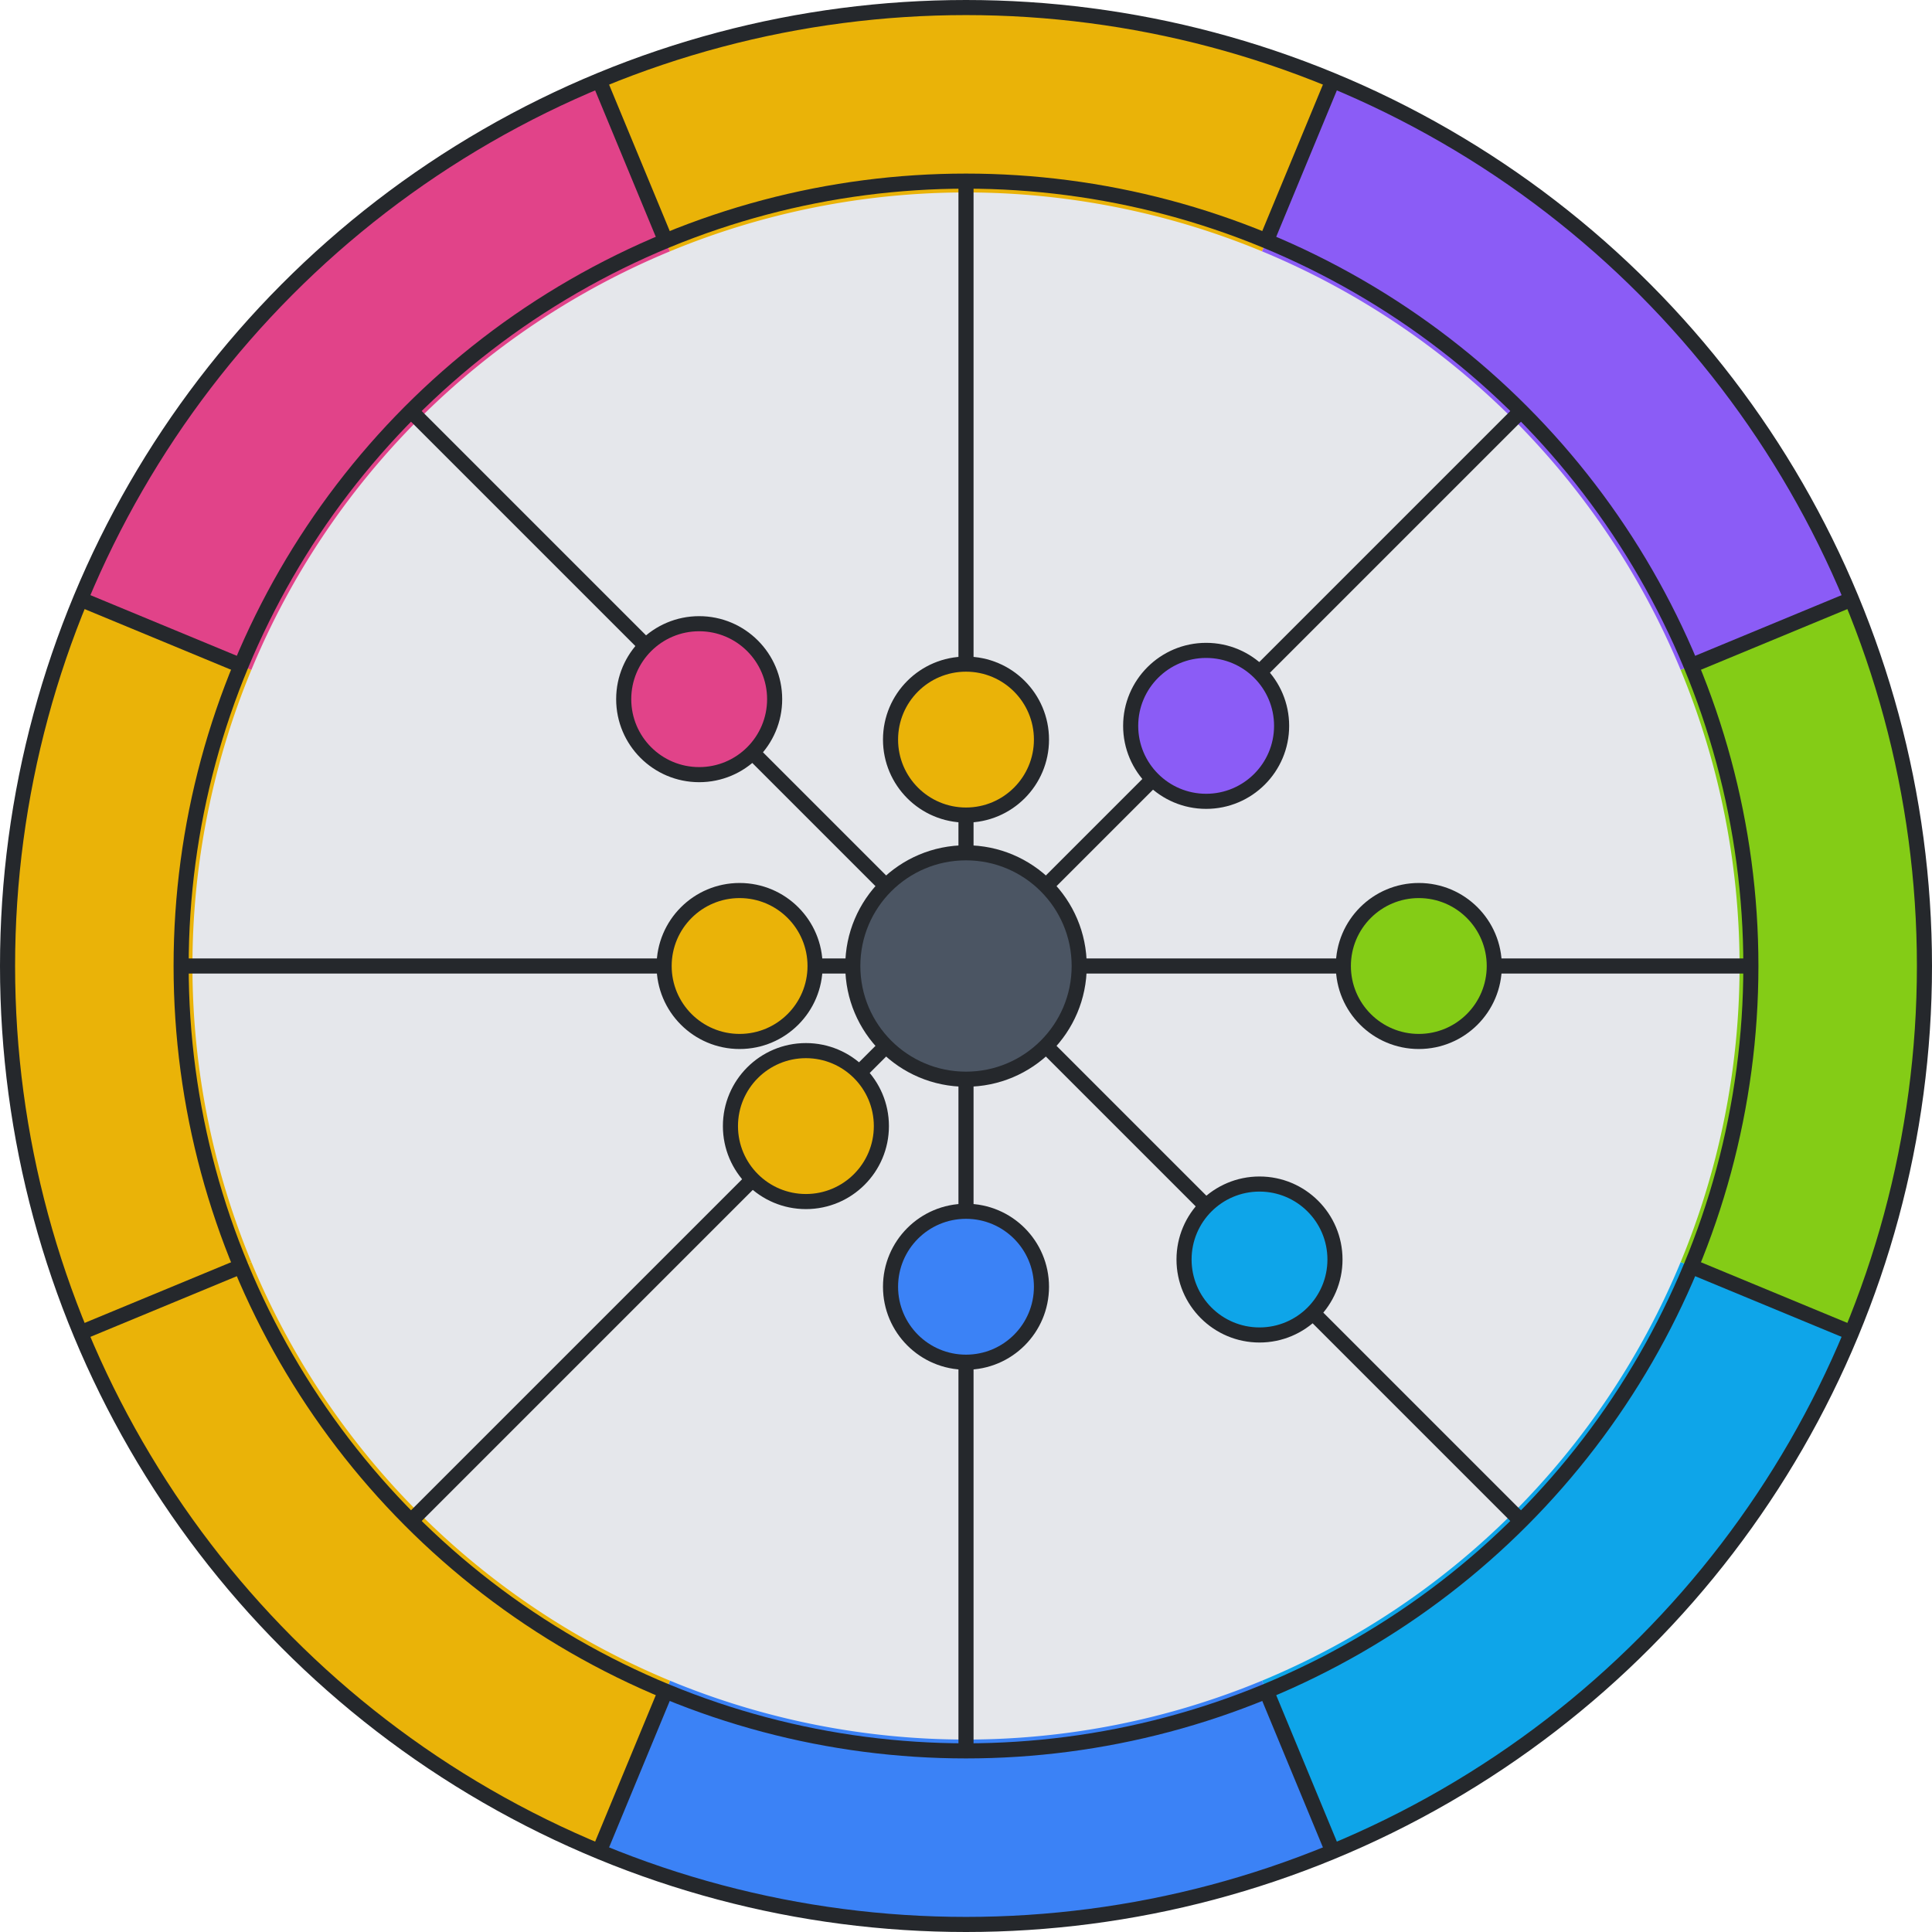 <svg viewBox="0 0 512 512" height="512" width="512" xmlns="http://www.w3.org/2000/svg" xmlns:xlink="http://www.w3.org/1999/xlink"><circle r="250" cx="256" cy="256" stroke-width="0" fill="#e5e7eb"></circle><path d="M 468.492 344.017 A 230 230 0 0 1 344.017 468.492" stroke-width="50" stroke="#0EA5E9" fill="none"></path><path d="M 344.017 468.492 A 230 230 0 0 1 167.983 468.492" stroke-width="50" stroke="#3B82F6" fill="none"></path><path d="M 167.983 468.492 A 230 230 0 0 1 43.508 344.017" stroke-width="50" stroke="#EAB308" fill="none"></path><path d="M 43.508 344.017 A 230 230 0 0 1 43.508 167.983" stroke-width="50" stroke="#EAB308" fill="none"></path><path d="M 43.508 167.983 A 230 230 0 0 1 167.983 43.508" stroke-width="50" stroke="#E14389" fill="none"></path><path d="M 167.983 43.508 A 230 230 0 0 1 344.017 43.508" stroke-width="50" stroke="#EAB308" fill="none"></path><path d="M 344.017 43.508 A 230 230 0 0 1 468.492 167.983" stroke-width="50" stroke="#8B5CF6" fill="none"></path><path d="M 468.492 167.983 A 230 230 0 0 1 468.492 344.017" stroke-width="50" stroke="#84CC16" fill="none"></path><line x1="490.665" y1="353.202" x2="448.167" y2="335.598" stroke-width="4" stroke="#25282c"></line><line x1="353.202" y1="490.665" x2="335.598" y2="448.167" stroke-width="4" stroke="#25282c"></line><line x1="158.798" y1="490.665" x2="176.402" y2="448.167" stroke-width="4" stroke="#25282c"></line><line x1="21.335" y1="353.202" x2="63.833" y2="335.598" stroke-width="4" stroke="#25282c"></line><line x1="21.335" y1="158.798" x2="63.833" y2="176.402" stroke-width="4" stroke="#25282c"></line><line x1="158.798" y1="21.335" x2="176.402" y2="63.833" stroke-width="4" stroke="#25282c"></line><line x1="353.202" y1="21.335" x2="335.598" y2="63.833" stroke-width="4" stroke="#25282c"></line><line x1="490.665" y1="158.798" x2="448.167" y2="176.402" stroke-width="4" stroke="#25282c"></line><circle r="254" cx="256" cy="256" stroke-width="4" stroke="#25282c" fill="none"></circle><circle r="208" cx="256" cy="256" stroke-width="4" stroke="#25282c" fill="none"></circle><line x1="256" y1="256" x2="403.078" y2="403.078" stroke-width="4" stroke="#25282c"></line><line x1="256" y1="256" x2="256" y2="464" stroke-width="4" stroke="#25282c"></line><line x1="256" y1="256" x2="108.922" y2="403.078" stroke-width="4" stroke="#25282c"></line><line x1="256" y1="256" x2="48" y2="256" stroke-width="4" stroke="#25282c"></line><line x1="256" y1="256" x2="108.922" y2="108.922" stroke-width="4" stroke="#25282c"></line><line x1="256" y1="256" x2="256" y2="48" stroke-width="4" stroke="#25282c"></line><line x1="256" y1="256" x2="403.078" y2="108.922" stroke-width="4" stroke="#25282c"></line><line x1="256" y1="256" x2="464" y2="256" stroke-width="4" stroke="#25282c"></line><circle cx="333.782" cy="333.782" r="20" fill="#0EA5E9" stroke-width="4" stroke="#25282c"></circle><circle cx="256" cy="341" r="20" fill="#3B82F6" stroke-width="4" stroke="#25282c"></circle><circle cx="213.574" cy="298.426" r="20" fill="#EAB308" stroke-width="4" stroke="#25282c"></circle><circle cx="196" cy="256" r="20" fill="#EAB308" stroke-width="4" stroke="#25282c"></circle><circle cx="185.289" cy="185.289" r="20" fill="#E14389" stroke-width="4" stroke="#25282c"></circle><circle cx="256" cy="196" r="20" fill="#EAB308" stroke-width="4" stroke="#25282c"></circle><circle cx="319.64" cy="192.36" r="20" fill="#8B5CF6" stroke-width="4" stroke="#25282c"></circle><circle cx="376" cy="256" r="20" fill="#84CC16" stroke-width="4" stroke="#25282c"></circle><circle r="30" cx="256" cy="256" stroke-width="4" stroke="#25282c" fill="#4b5563"></circle></svg>